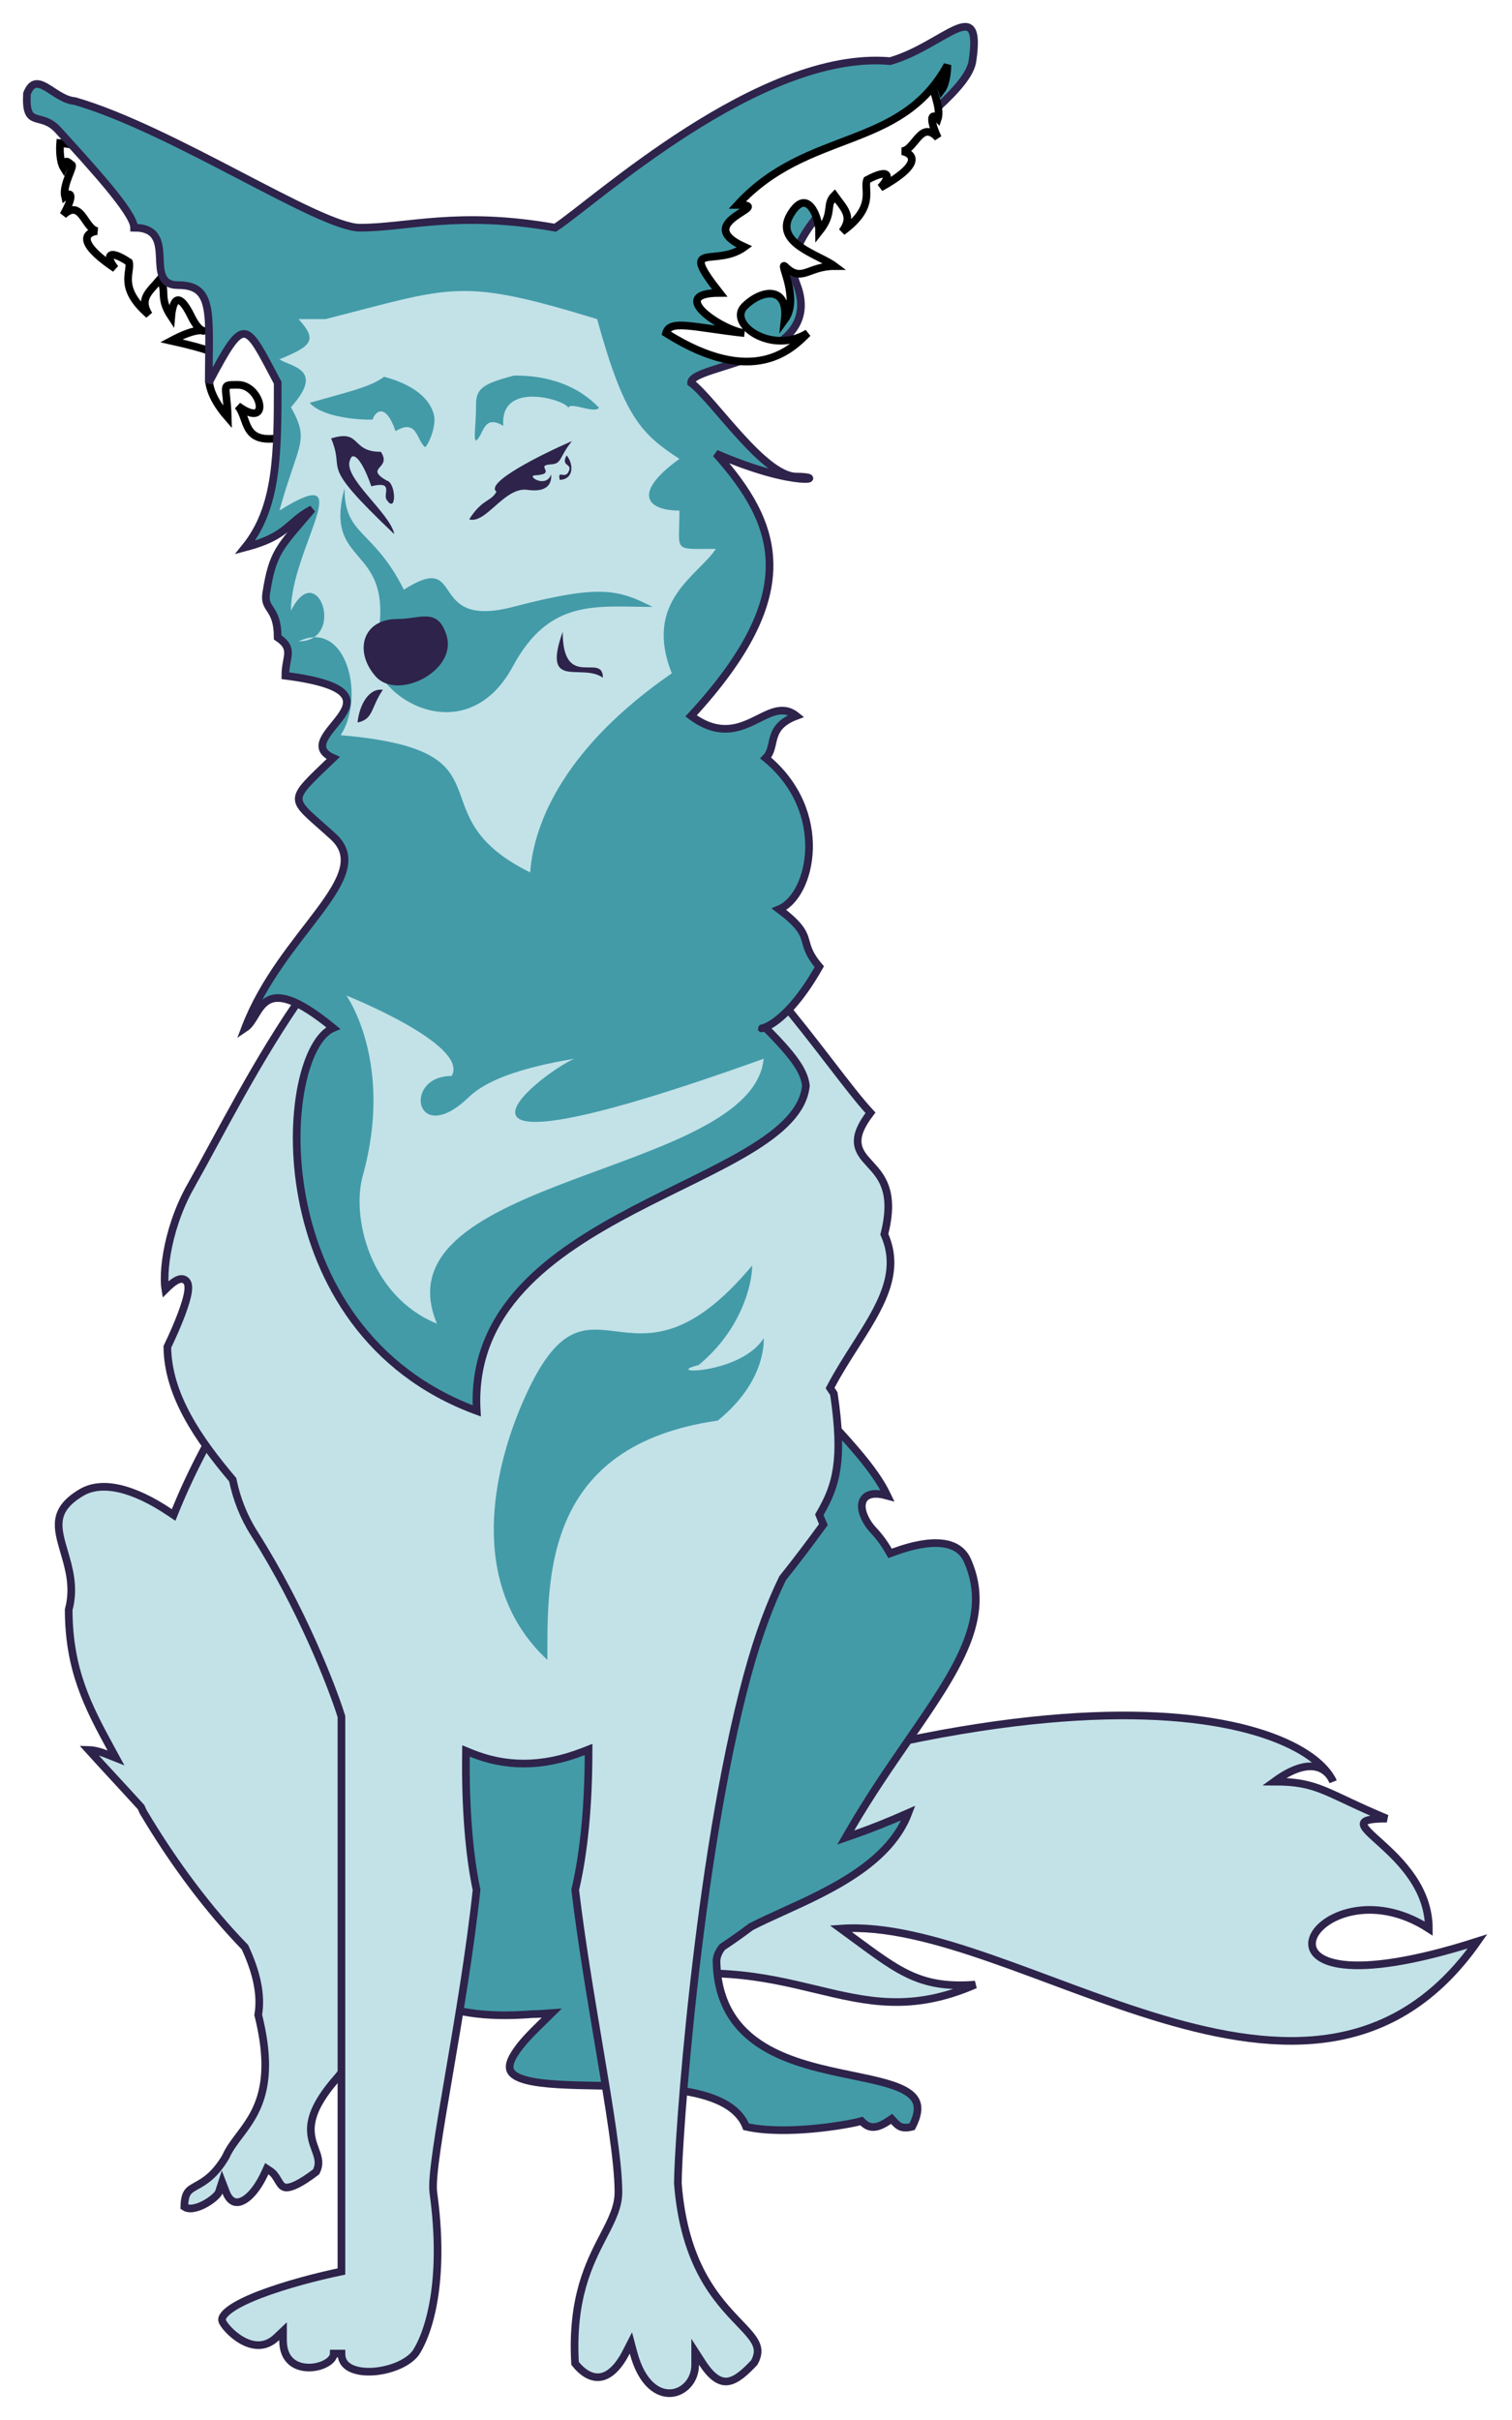 <svg width="395" height="632" viewBox="0 0 395 632" fill="none" xmlns="http://www.w3.org/2000/svg">
<g filter="url(#filter0_d_209_36)">
<path d="M64.14 104C67.707 108.247 64.14 117 83.559 109.986C82.465 103.503 54.986 38.884 17.712 35.36C17.585 36.827 17.592 40.177 18.629 41.843C19.243 40.418 18.839 39.398 20.665 41.033C21.641 41.117 18.25 46.243 18.974 49.261C20.564 47.92 21.456 48.982 18.553 54.151C23.366 49.639 24.115 58.077 27.531 58.371C26.555 58.287 19.555 59.655 32.1 68.123C29.87 65.469 29.634 62.493 35.684 66.461C36.45 68.99 32.655 73.097 40.892 80.209C38.301 76.045 40.909 74.299 43.643 71.087C45.873 73.741 43.265 75.487 46.748 80.713C47.043 77.29 48.239 73 52 80.713C53.138 83.047 54.183 83.968 54.761 84.292C53.838 84.209 51.455 84.481 46.748 87C64.364 90.914 59.054 92.068 58.392 91.742C58.702 91.396 58.83 91.318 58.5 91.5C58.298 91.611 58.294 91.693 58.392 91.742C57.249 93.019 53.629 97.959 61.5 107C61.268 98.263 59.5 98.5 64.14 98.5C70.38 98.5 72.924 110.465 64.14 104Z" fill="white"/>
<path d="M17.712 35.36C17.585 36.827 17.592 40.177 18.629 41.843C19.243 40.418 18.839 39.398 20.665 41.033C21.641 41.117 18.25 46.243 18.974 49.261C20.564 47.92 21.456 48.982 18.553 54.151C23.366 49.639 24.115 58.077 27.531 58.371C26.555 58.287 19.555 59.655 32.1 68.123C29.87 65.469 29.634 62.493 35.684 66.461C36.45 68.99 32.655 73.097 40.892 80.209C38.301 76.045 40.909 74.299 43.643 71.087C45.873 73.741 43.265 75.487 46.748 80.713C47.043 77.29 48.239 73 52 80.713C55.761 88.425 58.5 80.713 46.748 87C67 91.5 56.952 92.352 58.5 91.5C60.048 90.648 51.5 95.514 61.5 107C61.268 98.263 59.5 98.5 64.14 98.5C70.38 98.5 72.924 110.465 64.14 104C67.707 108.247 64.14 117 83.559 109.986C82.465 103.503 54.986 38.884 17.712 35.36Z" stroke="black" stroke-width="2"/>
<path d="M97 501.676C269.427 423.579 339.252 445.399 349.572 462.007C350.059 462.714 350.253 463.282 350.253 463.282C350.065 462.862 349.839 462.436 349.572 462.007C348.124 459.904 344.089 456.569 334.891 463.282C346.469 463.282 348.059 466.17 364.299 472.944C345.864 472.944 375.271 480.848 375.271 501.676C345.864 482.605 319.529 526.961 388 505.003C344.548 566.925 267.738 498.349 221.652 501.676C236.136 512.215 241.403 517.474 256.765 516.302C223.407 530.794 210.24 505.003 162.398 516.302C111.484 505.003 102.082 527.102 97 501.676Z" fill="#C2E2E8"/>
<path d="M97 501.676C273.882 421.561 342.792 446.594 350.253 463.282C350.253 463.282 347.181 454.312 334.891 463.282C346.469 463.282 348.059 466.17 364.299 472.944C345.864 472.944 375.271 480.848 375.271 501.676C345.864 482.605 319.529 526.961 388 505.003C344.548 566.925 267.738 498.349 221.652 501.676C236.136 512.215 241.403 517.474 256.765 516.302C223.407 530.794 210.24 505.003 162.398 516.302C111.484 505.003 102.082 527.102 97 501.676Z" stroke="#2E234A" stroke-width="2"/>
<path d="M85.181 562.331C85.259 563.184 85.138 564.097 84.588 565.193C82.492 566.786 80.861 567.824 79.582 568.458C78.259 569.115 77.382 569.304 76.797 569.288C75.791 569.26 75.344 568.622 74.593 567.352L74.548 567.277C74.126 566.562 73.568 565.617 72.668 565.019L71.695 564.373L71.207 565.434C69.184 569.826 66.876 572.202 65.033 572.904C64.153 573.24 63.419 573.185 62.81 572.851C62.175 572.503 61.534 571.772 61.04 570.487L60.028 567.856L59.156 570.537C59.132 570.61 59.039 570.791 58.806 571.073C58.584 571.341 58.279 571.648 57.902 571.972C57.146 572.621 56.154 573.293 55.093 573.817C54.024 574.344 52.943 574.691 51.999 574.751C51.239 574.799 50.625 574.661 50.151 574.333C50.194 572.321 50.529 571.272 50.972 570.611C51.453 569.891 52.144 569.486 53.303 568.84L53.318 568.832C54.295 568.289 55.5 567.618 56.811 566.469C58.131 565.312 59.532 563.698 60.967 561.271L60.999 561.217L61.024 561.16C61.828 559.306 63.061 557.663 64.473 555.791L64.497 555.76C66.645 552.913 69.105 549.652 70.392 544.742C71.674 539.85 71.77 533.421 69.456 524.203C70.375 518.802 68.908 512.817 66.047 506.66L65.975 506.506L65.857 506.385C56.85 497.105 47.664 485.07 39.405 471.172C39.242 470.807 39.078 470.445 38.914 470.086L38.85 469.945L38.745 469.83C36.353 467.192 33.985 464.626 31.712 462.164C29.403 459.662 27.195 457.269 25.155 455.012C26.54 455.051 28.066 455.42 29.735 456.081L32.304 457.099L30.981 454.673C24.904 443.524 19.972 434.018 19.944 418.386C21.505 412.638 20.031 407.618 18.776 403.343L18.755 403.268C17.807 400.041 17.04 397.359 17.422 394.881C17.786 392.522 19.238 390.177 23.249 387.795C25.898 386.222 29.235 385.882 33.161 386.766C37.095 387.652 41.552 389.754 46.336 392.963L47.359 393.649L47.82 392.507C55.943 372.406 70.554 349.227 87.526 331.085C96.01 322.017 105.06 314.232 114.158 308.721C123.107 303.299 132.047 300.109 140.508 300.003C159.784 320.949 174.402 335.998 185.431 347.352C194.754 356.95 201.487 363.882 206.314 369.511C210.38 374.254 213.05 378.023 214.761 381.623C213.122 381.171 211.808 381.04 210.782 381.208C210.039 381.329 209.4 381.615 208.921 382.093C208.439 382.573 208.193 383.171 208.105 383.78C207.937 384.948 208.327 386.262 208.865 387.396C209.416 388.559 210.195 389.689 210.997 390.535C219.238 399.241 220.67 411.37 217.318 424.898C213.965 438.428 205.855 453.191 195.281 466.883C184.714 480.567 171.733 493.122 158.709 502.246C145.712 511.352 132.802 516.951 122.268 517C118.943 516.043 115.66 514.895 112.43 513.574L111.281 513.104L111.067 514.327C110.145 519.577 108.037 523.247 104.825 525.155C102.552 526.505 99.779 526.945 96.56 526.488L95.564 526.346L95.428 527.343C94.669 532.941 92.882 537.44 90.041 540.68C85.756 545.568 83.911 549.226 83.377 552.232C82.842 555.25 83.661 557.474 84.343 559.325L84.357 559.364C84.766 560.476 85.095 561.386 85.181 562.331Z" fill="#C2E2E8" stroke="#2E234A" stroke-width="2"/>
<path d="M198.271 501.154L198.197 501.192L198.13 501.242C195.673 503.083 193.239 504.802 190.841 506.39L190.709 506.477L190.61 506.602C189.794 507.63 189.262 508.767 189.185 510.025L189.182 510.064L189.183 510.103C189.278 515.723 190.588 520.248 192.781 523.914C194.972 527.577 198.014 530.329 201.494 532.454C208.386 536.661 217.11 538.462 224.595 540.007L224.682 540.025C227.773 540.663 230.645 541.257 233.143 541.955C235.651 542.657 237.696 543.442 239.163 544.426C240.608 545.394 241.425 546.505 241.642 547.881C241.854 549.231 241.519 551.011 240.283 553.402C238.883 553.748 238.018 553.679 237.407 553.461C236.724 553.218 236.199 552.739 235.516 551.991L234.931 551.35L234.214 551.839C233.046 552.635 231.854 553.269 230.708 553.445C229.633 553.609 228.548 553.382 227.458 552.314L227.044 551.908L226.485 552.066C225.239 552.419 220.354 553.387 214.419 553.931C208.67 554.458 202.071 554.573 196.914 553.407C194.878 548.233 189.078 545.706 182.294 544.384C175.216 543.005 166.58 542.845 158.672 542.698L158.614 542.697C150.763 542.552 143.723 542.414 139.335 541.211C137.116 540.603 135.878 539.799 135.399 538.875C134.959 538.028 134.984 536.7 136.335 534.514C138.14 531.596 140.67 529.108 143.332 526.498L143.335 526.496C143.629 526.208 143.923 525.919 144.218 525.629L146.146 523.728L143.445 523.919C142.687 523.973 141.94 524 141.205 524H141.166L141.127 524.003C128.323 525.016 119.4 523.4 113.298 519.993C107.238 516.61 103.846 511.395 102.22 504.921C100.584 498.409 100.742 490.641 101.819 482.256C102.894 473.88 104.873 464.979 106.823 456.213L106.843 456.122C109.532 444.031 112.174 432.15 112.174 422.5C112.174 404.005 113.185 374.991 119.758 350.628C123.046 338.445 127.703 327.509 134.252 319.637C140.688 311.902 148.938 307.129 159.585 307.003C178.861 327.949 193.479 342.997 204.508 354.352L204.509 354.352C213.831 363.95 220.564 370.882 225.391 376.511C229.458 381.254 232.127 385.023 233.838 388.623C232.199 388.171 230.885 388.04 229.859 388.208C229.116 388.329 228.477 388.615 227.998 389.093C227.516 389.573 227.271 390.171 227.182 390.78C227.014 391.948 227.405 393.262 227.942 394.396C228.493 395.559 229.273 396.689 230.074 397.535C231.67 399.221 233.007 401.03 234.102 402.947L234.523 403.683L235.318 403.388C240.369 401.513 244.694 400.709 248.027 401.071C251.302 401.427 253.567 402.889 254.758 405.591C258.025 413.001 257.368 420.071 254.283 427.634C251.175 435.252 245.646 443.273 239.25 452.541L239.242 452.552C234.474 459.462 229.249 467.032 224.292 475.549L222.932 477.885L225.484 476.996C229.533 475.588 234.08 473.778 239.309 471.47C236.98 477.622 232.341 482.455 226.71 486.46C220.448 490.916 213.062 494.278 206.475 497.272L206.459 497.279C203.505 498.623 200.704 499.896 198.271 501.154Z" fill="#439BA8" stroke="#2E234A" stroke-width="2"/>
<path d="M158.408 618.821C156.28 618.937 154.091 617.586 152.234 615.211C151.244 598.145 156.003 588.957 159.635 581.942L159.643 581.927L159.716 581.786C161.754 577.852 163.561 574.363 163.561 570.513C163.561 562.57 161.159 548.282 158.431 532.044L158.407 531.903C156.246 519.047 153.872 504.916 152.268 491.562C154.68 481.319 155.71 468.881 155.751 456.357L155.756 454.886L154.387 455.422C143.381 459.731 133.773 459.373 125.103 455.834L123.741 455.278L123.725 456.749C123.587 469.602 124.483 482.073 126.499 491.557C124.748 507.835 121.756 525.35 119.279 539.855L119.277 539.867C117.995 547.369 116.85 554.073 116.09 559.366C115.709 562.014 115.423 564.323 115.265 566.21C115.108 568.076 115.069 569.602 115.213 570.649C118.183 592.172 114.622 605.957 110.829 612.126C109.986 613.498 108.35 614.743 106.246 615.688C104.159 616.625 101.716 617.219 99.396 617.358C97.06 617.498 94.953 617.172 93.472 616.378C92.052 615.616 91.199 614.433 91.199 612.65H90.199H89.199C89.199 613.451 88.603 614.362 87.307 615.125C86.044 615.868 84.319 616.332 82.582 616.305C80.848 616.279 79.197 615.768 77.991 614.677C76.806 613.604 75.935 611.867 75.935 609.139V606.811L74.247 608.413C72.721 609.861 71.164 610.416 69.68 610.456C68.169 610.498 66.653 610.008 65.249 609.226C63.848 608.446 62.609 607.4 61.676 606.408C60.711 605.381 60.178 604.524 60.058 604.15C59.944 603.797 59.984 603.394 60.314 602.867C60.659 602.316 61.287 601.698 62.218 601.035C64.074 599.713 66.879 598.389 70.161 597.139C76.703 594.648 84.873 592.554 90.405 591.389L91.199 591.222V590.411V446.441V446.288L91.153 446.142C88.682 438.271 80.696 417.783 68.43 398.5C65.593 394.04 63.826 389.36 62.847 384.691L62.796 384.444L62.633 384.251C54.062 374.093 45.817 362.389 45.72 349.742C47.221 346.602 48.49 343.676 49.426 341.18C50.373 338.654 51.006 336.494 51.16 334.986C51.233 334.271 51.224 333.492 50.9 332.894C50.718 332.557 50.424 332.26 50.005 332.111C49.607 331.969 49.207 331.999 48.864 332.089C48.209 332.26 47.494 332.721 46.741 333.342C46.277 333.723 45.764 334.195 45.2 334.76C45.084 334.057 45.012 333.189 45.001 332.166C44.981 330.227 45.182 327.843 45.642 325.199C46.564 319.909 48.513 313.655 51.734 307.941L50.863 307.45L51.734 307.941C53.649 304.546 55.666 300.831 57.793 296.912L57.796 296.907C66.701 280.504 77.569 260.495 91.344 244.58C105.114 228.671 121.655 217.009 141.888 217C158.321 217.766 173.372 226.91 186.477 238.705C199.579 250.497 210.611 264.821 219.023 275.746L219.067 275.804C223.133 281.084 226.615 285.606 229.405 288.612C226.872 291.919 225.883 294.385 226.082 296.535C226.288 298.759 227.764 300.368 229.153 301.881L229.26 301.998C230.771 303.646 232.36 305.393 233.281 308.072C234.198 310.74 234.483 314.445 233.104 320.013L233.024 320.338L233.155 320.645C235.272 325.607 234.953 330.271 233.296 334.981C231.622 339.737 228.607 344.478 225.361 349.571L225.351 349.587C223.241 352.897 221.046 356.342 219.131 359.967L218.856 360.489L219.179 360.982C219.387 361.301 219.606 361.626 219.835 361.959C221.141 370.7 221.28 376.689 220.595 381.373C219.908 386.072 218.384 389.513 216.281 393.158L216.041 393.574L216.215 394.021C216.49 394.724 216.786 395.434 217.106 396.15C213.48 401.136 209.952 405.776 206.517 410.087L206.448 410.174L206.4 410.273C203.4 416.449 200.242 424.459 197.211 435.645C184.179 483.745 179.086 558.164 179.086 568.172V568.21L179.089 568.249C179.917 578.882 182.477 586.483 185.572 592.189C188.658 597.879 192.255 601.64 195.07 604.584L195.085 604.599C197.173 606.782 198.701 608.398 199.448 610.01C199.806 610.783 199.968 611.529 199.919 612.317C199.871 613.087 199.617 613.956 199.057 614.984C197.851 616.273 196.7 617.407 195.571 618.271C194.413 619.158 193.341 619.711 192.321 619.887C190.441 620.211 188.204 619.313 185.449 615.035L183.608 612.176V615.576C183.608 619.773 180.587 622.803 177.204 622.991C173.923 623.173 169.685 620.652 167.484 612.393L166.814 609.876L165.628 612.195C163.148 617.044 160.565 618.703 158.408 618.821Z" fill="#C2E2E8" stroke="#2E234A" stroke-width="2"/>
<path d="M96.042 57.465C108.542 57.465 121.542 52.965 147.042 57.465C157.042 50.965 200.542 10.965 234.542 13.965C248.542 9.965 258.709 -4.035 256.042 13.965C254.042 27.465 202.5 53 210.042 72C218.18 92.5 182.542 93 182.542 97.965C188.542 102.465 201.542 122.465 210.042 122.465C218.542 122.465 211.042 125.965 189.042 116.465C205.542 134.965 212.042 152.965 182.542 184.965C196.042 194.965 202.542 178.965 210.042 184.965C202.042 187.965 205.042 192.965 202.042 195.965C219.042 209.965 214.042 231.965 205.542 235.465C215.542 242.965 210.042 243.465 216.042 250.465C208.749 263.316 202.902 266.034 201.353 266.495C201.525 266.478 201.754 266.465 202.042 266.465C210.042 274.465 212.042 277.965 212.542 281.465C210.042 307.965 123.542 313.465 126.542 366.465C69.542 345.465 74.542 272.465 89.042 266.465C69.542 250.465 70.542 263.465 66.042 266.465C75.542 241.465 100.542 226.965 89.042 216.465C77.542 205.965 76.542 207.965 89.042 195.965C76.542 190.465 111.542 178.965 76.542 174.465C76.542 169.465 79.042 167.465 74.542 164.465C74.542 156.465 70.84 157.465 71.542 152.965C73.247 142.048 75.042 140.965 83.542 130.965C76.914 134.465 77.414 137.965 66.042 140.965C74.542 130.465 74.542 116.465 74.542 97.965C66.042 81.965 66.042 79.965 56.542 97.965C56.542 79.965 58.042 72.465 48.542 72.465C39.042 72.465 49.042 57.465 37.042 57.465C37.042 53.595 25.576 41.22 17.174 31.965C12.542 26.863 8.542 31.965 9.042 22.465C11.542 15.965 16.042 23.965 21.542 24.396C47.073 31.762 85.48 57.465 96.042 57.465Z" fill="#439BA8"/>
<path d="M9.042 22.465C8.542 31.965 12.542 26.863 17.174 31.965C25.577 41.22 37.042 53.595 37.042 57.465C49.042 57.465 39.042 72.465 48.542 72.465C58.042 72.465 56.542 79.965 56.542 97.965C66.042 79.965 66.042 81.965 74.542 97.965C74.542 116.465 74.542 130.465 66.042 140.965C77.414 137.965 76.914 134.465 83.542 130.965C75.042 140.965 73.247 142.048 71.542 152.965C70.84 157.465 74.542 156.465 74.542 164.465C79.042 167.465 76.542 169.465 76.542 174.465C111.542 178.965 76.542 190.465 89.042 195.965C76.542 207.965 77.542 205.965 89.042 216.465C100.542 226.965 75.542 241.465 66.042 266.465C70.542 263.465 69.542 250.465 89.042 266.465C74.542 272.465 69.542 345.465 126.542 366.465C123.542 313.465 210.042 307.965 212.542 281.465C212.042 277.965 210.042 274.465 202.042 266.465C198.042 266.465 205.542 268.965 216.042 250.465C210.042 243.465 215.542 242.965 205.542 235.465C214.042 231.965 219.042 209.965 202.042 195.965C205.042 192.965 202.042 187.965 210.042 184.965C202.542 178.965 196.042 194.965 182.542 184.965C212.042 152.965 205.542 134.965 189.042 116.465C211.042 125.965 218.542 122.465 210.042 122.465C201.542 122.465 188.542 102.465 182.542 97.965C182.542 93 218.18 92.5 210.042 72C202.5 53 254.042 27.465 256.042 13.965C258.709 -4.035 248.542 9.965 234.542 13.965C200.542 10.965 157.042 50.965 147.042 57.465C121.542 52.965 108.542 57.465 96.042 57.465C85.48 57.465 47.073 31.762 21.542 24.396C16.042 23.965 11.542 15.965 9.042 22.465Z" stroke="#2E234A" stroke-width="2"/>
<path d="M87 81.342C120.5 72.842 122 70.342 158 81.342C165 106.842 169.5 111.342 179.5 117.842C167 126.842 171 131.342 179.5 131.342C179.5 142.342 177.5 141.342 189 141.342C184.5 148.342 170 154.842 177.5 173.842C150 192.842 141.5 212.342 140.5 225.842C109.5 210.5 137.5 194 91 190C96.746 181.161 93.506 164.118 84.044 164.424C83.032 165.093 81.701 165.5 80 165.5C81.451 164.803 82.801 164.464 84.044 164.424C90.468 160.179 84.047 145.405 78 157.5C78 141.342 96.5 117.842 75 131.342C80 113.342 83 113.342 78 104.342C87 94.342 78 93.842 75 91.842C83.5 88.342 85 86.842 80 81.342H87Z" fill="#C2E2E8"/>
<path d="M131.699 126.403C130.24 129.108 128.028 128.191 124.573 133.633C128.965 134.945 133.779 125.093 139.762 125.928C143.49 126.449 146.212 125.548 145.997 121.894C144.599 125.643 139.546 122.274 141.696 122.147C147.825 121.786 141.543 119.537 145.843 119.284C148.884 119.105 147.901 117.591 151.417 113.193C143.529 116.626 128.541 124.075 131.699 126.403Z" fill="#2E234A"/>
<path d="M148.239 123.333C152.145 123.103 151.756 118.935 150.02 116.942C148.561 119.647 151.038 119.08 150.773 120.565C149.882 123.76 147.517 120.233 148.239 123.333Z" fill="#2E234A"/>
<path d="M102.339 96.393C98.926 99.011 93.154 100.295 82.879 103.2C86.231 106.916 95.258 107.677 99.352 107.593C99.879 105.616 102.658 102.829 105.337 110.6C111.002 107.171 110.805 112.999 113.046 114.773C113.855 114.283 116.148 109.249 115.33 106.208C114.308 102.408 110.575 98.59 102.339 96.393Z" fill="#439BA8"/>
<path d="M101.5 116C93.5 116 96.5 110 88.5 112.5C92.5 122 84.5 118 105 137.5C104 132 91.179 122.5 93.5 118C94.027 116.024 96.322 117.229 99 125C105 123.5 102 127 103 128.5C105.667 132.5 105.5 123.982 103 123.5C97 120 104.5 120.5 101.5 116Z" fill="#2E234A"/>
<path d="M136.251 96.081C139.5 96.081 150.5 96.081 158.5 104.5C157.242 106.144 151 102.825 150.5 104.5C149.5 102.325 132.5 97.334 133.494 109.225C128.25 106.06 128.439 111.45 126.368 113.093C125.618 112.641 126.368 109.225 126.368 103.5C126.368 99.273 128.635 98.122 136.251 96.081Z" fill="#439BA8"/>
<path d="M101 162.5C104 140 86.5 146 92 125.5C92 138.09 99.5 136 107.5 152C124 141.5 113 162.5 136 156.5C159 150.5 163.5 152 172.5 156.5C158 156.5 145.634 154.108 136 172C122 198 92 175.5 101 162.5Z" fill="#439BA8"/>
<path d="M100.142 174.656C94.446 168.229 96.582 159.66 105.839 159.66C111.773 159.66 116.378 156.518 118.657 163.945C121.505 173.228 105.839 181.083 100.142 174.656Z" fill="#2E234A"/>
<path d="M149 163C143.5 178.5 154 171 159.5 175C159.5 168.2 149 178.5 149 163Z" fill="#2E234A"/>
<path d="M102.023 178.151C98.422 177.615 95.9 181.961 95.406 186.678C99.626 185.849 98.839 182.746 102.023 178.151Z" fill="#2E234A"/>
<path d="M213 85C209 89 199 99.5 176 85C176.941 81.366 183 83.5 196.5 85C190.5 84.246 176 74.5 190 74.5C179 60.5 189 68 196.5 62.5C182 56 205 51.5 194.658 51.5C213 31.5 237.182 37.525 249.5 15C249.5 16.5 249.2 19.9 248 21.5C247.5 20 248 19 246 20.5C245 20.5 248 26 247 29C245.5 27.5 244.5 28.5 247 34C242.5 29 241 37.5 237.5 37.5C238.5 37.5 245.5 39.5 232 47C234.5 44.5 235 41.5 228.5 45C227.5 47.5 231 52 222 58.5C225 54.5 222.5 52.5 220 49C217.5 51.5 220 53.5 216 58.5C216 55 213 46.5 208.5 54C204 61.5 216 64.5 220 67.5C213 67.5 211.5 72 207 67.5C205.5 66.5 211 76 207 81.5C208 72.652 201 73.5 196.5 78C192 82.5 203.5 90.795 213 85Z" fill="white" stroke="black" stroke-width="2"/>
<path d="M138 365.5C156.061 322.43 165.5 368 198.5 328.5C198.5 333.333 195.7 345.3 184.5 354.5C174.5 357 195.5 357 201.5 347.5C201.5 347.5 202.5 358.5 189.5 369C144 375.5 145 410 145 431.5C123.5 411.5 131.5 381 138 365.5Z" fill="#439BA8"/>
<path d="M96.754 305.122C105 275.5 92.5 258 92.5 258C92.5 258 124.728 270.825 120 279C107 279 110.499 298 124.5 284.5C128.899 280.257 137.5 276.932 152 274.5C142 279 104.754 309.249 201.5 274.5C198.5 305.122 100 305.122 116.153 343.692C98.445 336.458 93.821 315.659 96.754 305.122Z" fill="#C2E2E8"/>
</g>
<defs>
<filter id="filter0_d_209_36" x="0" y="0" width="394.527" height="632" filterUnits="userSpaceOnUse" color-interpolation-filters="sRGB">
<feFlood flood-opacity="0" result="BackgroundImageFix"/>
<feColorMatrix in="SourceAlpha" type="matrix" values="0 0 0 0 0 0 0 0 0 0 0 0 0 0 0 0 0 0 127 0" result="hardAlpha"/>
<feOffset dx="-2" dy="2"/>
<feGaussianBlur stdDeviation="3"/>
<feComposite in2="hardAlpha" operator="out"/>
<feColorMatrix type="matrix" values="0 0 0 0 0 0 0 0 0 0 0 0 0 0 0 0 0 0 0.5 0"/>
<feBlend mode="normal" in2="BackgroundImageFix" result="effect1_dropShadow_209_36"/>
<feBlend mode="normal" in="SourceGraphic" in2="effect1_dropShadow_209_36" result="shape"/>
</filter>
</defs>
</svg>
